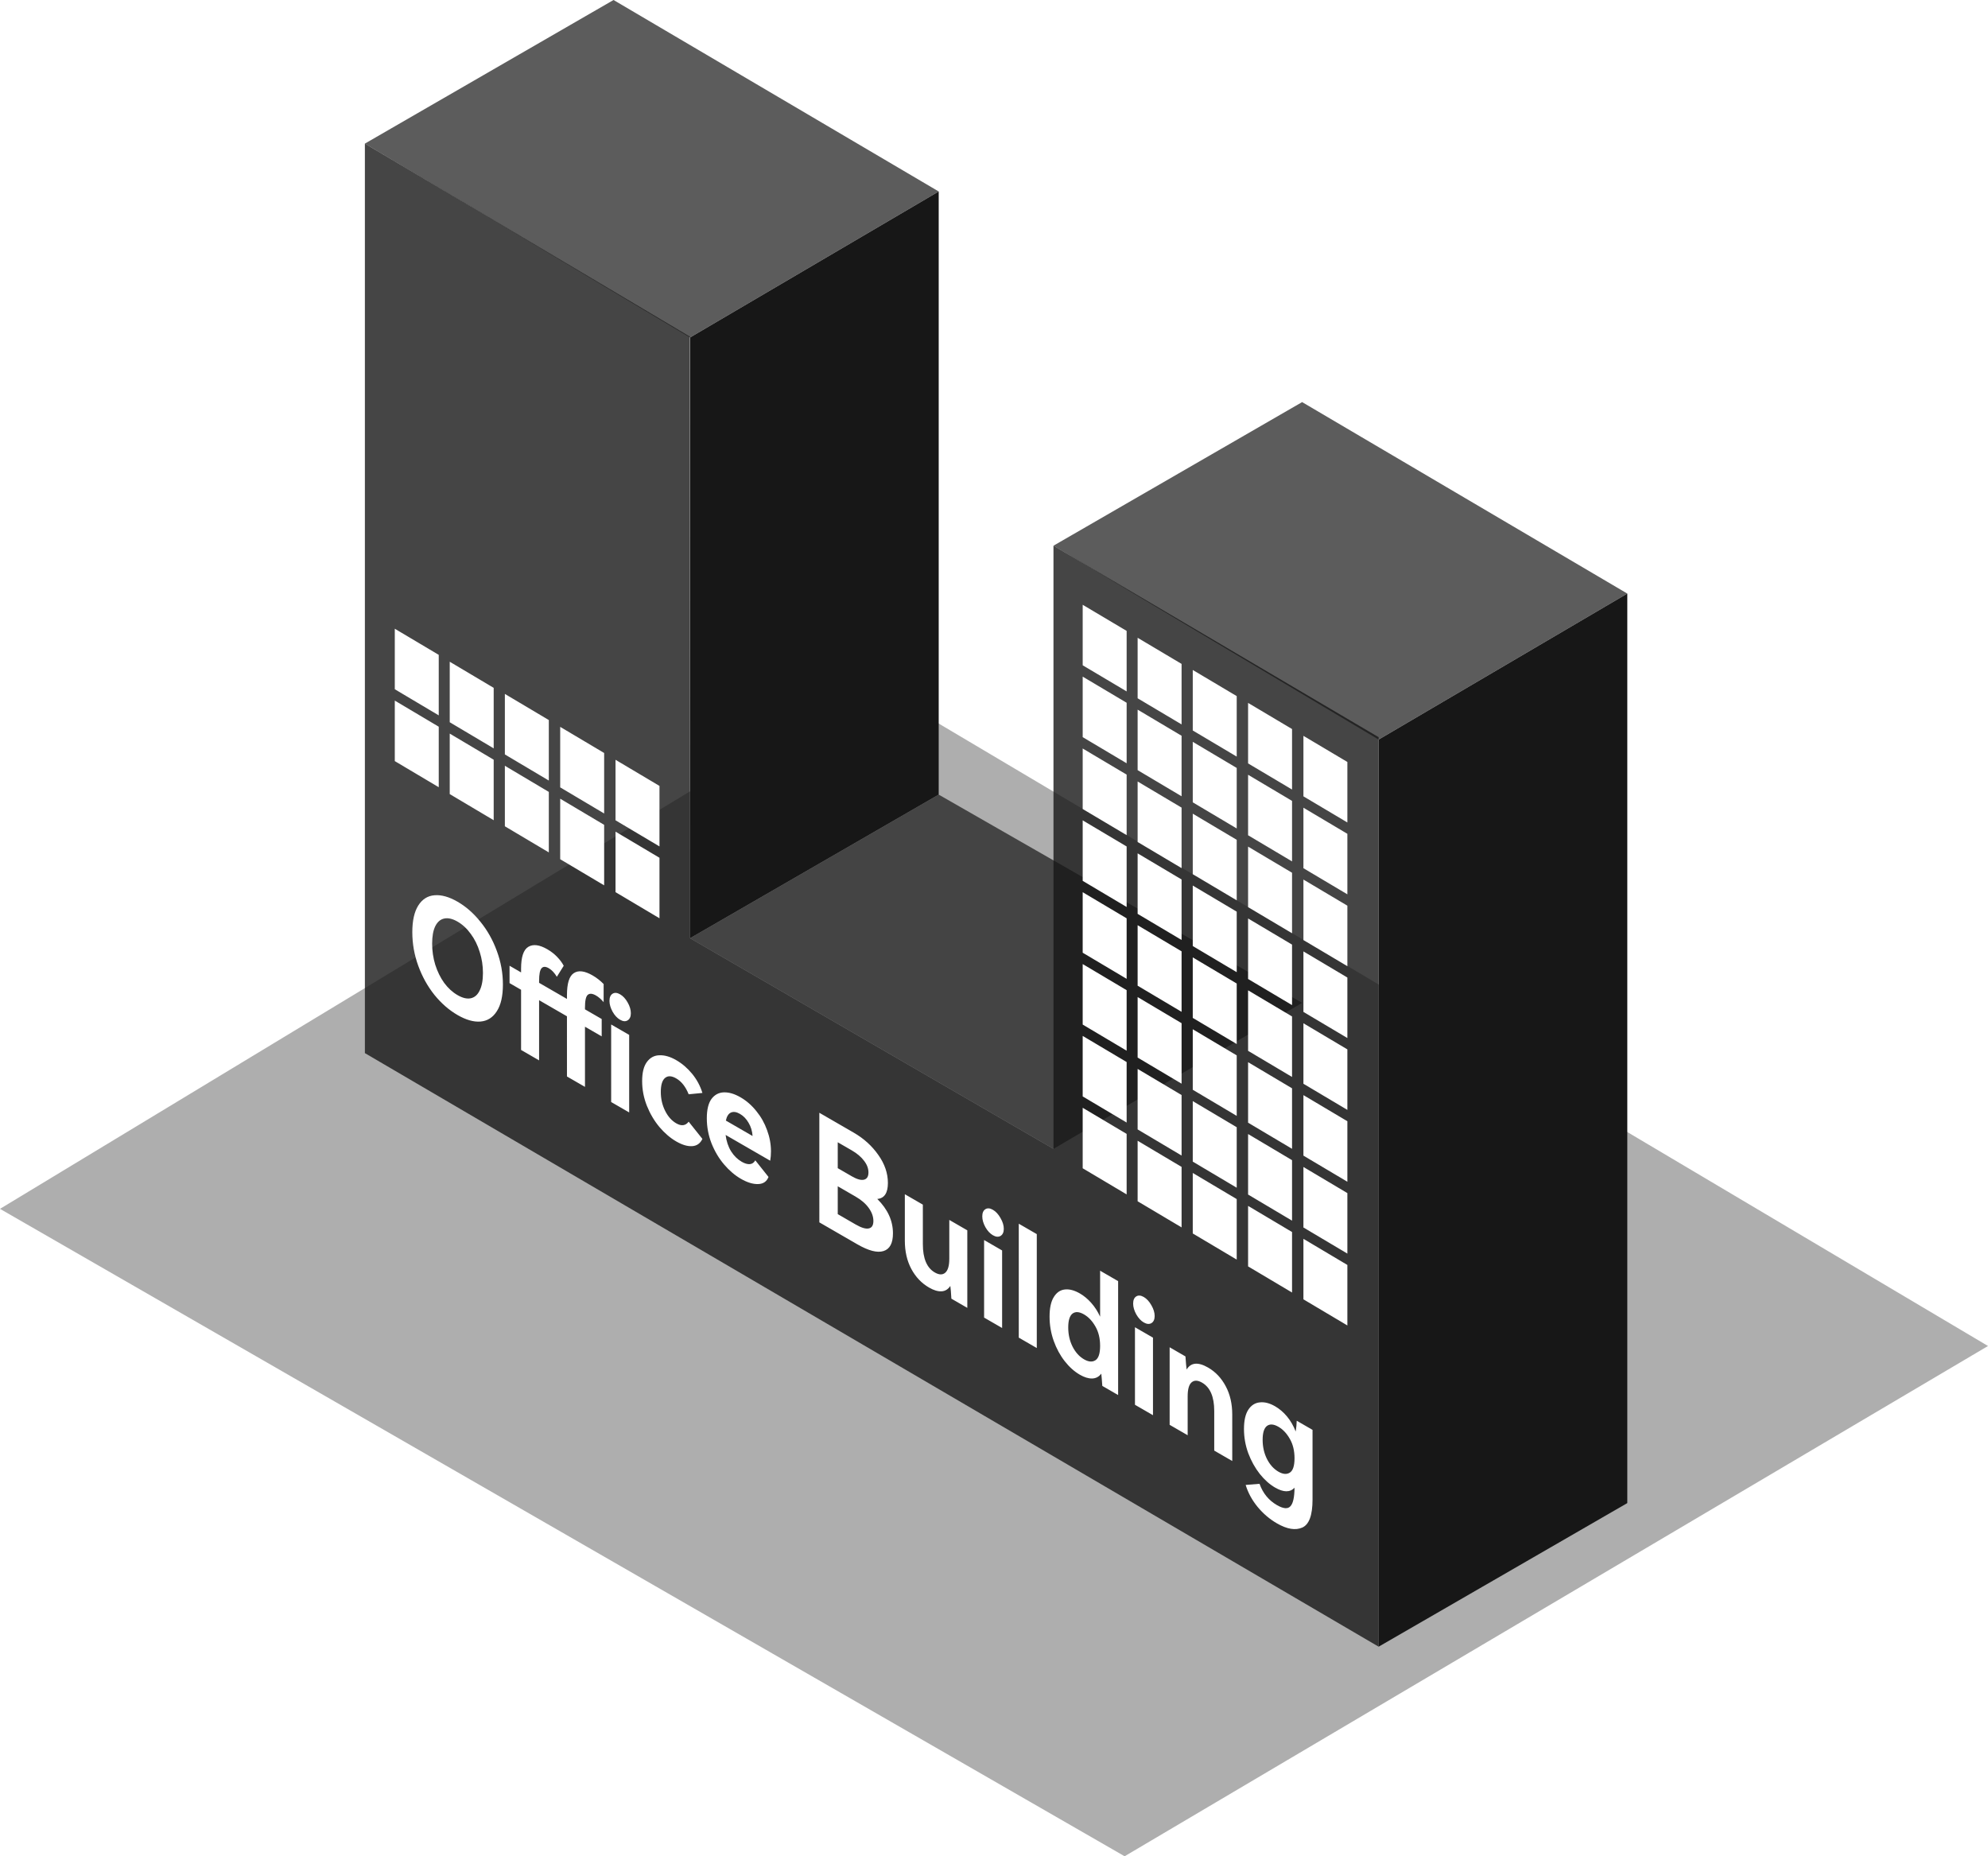 <svg width="332" height="310" viewBox="0 0 332 310" fill="none" xmlns="http://www.w3.org/2000/svg">
<path opacity="0.5" fill-rule="evenodd" clip-rule="evenodd" d="M0 201.88L145.25 114L332 224.783L187.814 310L0 201.88Z" fill="#171717" fill-opacity="0.7"/>
<g filter="url(#filter0_b_54_1688)">
<path fill-rule="evenodd" clip-rule="evenodd" d="M60.936 23.983L102.462 0L156.766 31.977L115.24 56.359L60.936 23.983ZM115.24 156.686L156.766 132.703L217.458 167.478L175.932 191.86L115.24 156.686ZM217.458 67.151L175.932 91.134L230.236 123.51L271.762 99.128L217.458 67.151Z" fill="#171717" fill-opacity="0.7"/>
</g>
<g filter="url(#filter1_b_54_1688)">
<path fill-rule="evenodd" clip-rule="evenodd" d="M60.936 23.983L115.201 56.211L115.24 156.686L175.932 191.861V91.134L230.236 123.111V275L60.936 175.872V23.983Z" fill="#171717" fill-opacity="0.8"/>
</g>
<path fill-rule="evenodd" clip-rule="evenodd" d="M188.151 105.363L180.811 101V111.104L188.151 115.467V105.363ZM197.327 110.874L189.986 106.511V116.615L197.327 120.978V110.874ZM199.193 111.887L206.534 116.25V126.354L199.193 121.991V111.887ZM215.774 121.75L208.433 117.387V127.491L215.774 131.854V121.75ZM217.674 122.887L225.014 127.25V137.354L217.674 132.991V122.887ZM188.151 117.363L180.811 113V123.104L188.151 127.467V117.363ZM189.986 118.511L197.327 122.874V132.978L189.986 128.615V118.511ZM206.534 128.25L199.193 123.887V133.991L206.534 138.354V128.25ZM208.433 129.387L215.774 133.75V143.854L208.433 139.491V129.387ZM225.014 139.25L217.674 134.887V144.991L225.014 149.354V139.25ZM180.811 125L188.151 129.363V139.467L180.811 135.104V125ZM197.327 134.874L189.986 130.511V140.615L197.327 144.978V134.874ZM199.193 135.887L206.534 140.25V150.354L199.193 145.991V135.887ZM215.774 145.75L208.433 141.387V151.491L215.774 155.854V145.75ZM217.674 146.887L225.014 151.25V161.354L217.674 156.991V146.887ZM188.151 141.363L180.811 137V147.104L188.151 151.467V141.363ZM189.986 142.511L197.327 146.874V156.978L189.986 152.615V142.511ZM206.534 152.25L199.193 147.887V157.991L206.534 162.354V152.25ZM208.433 153.387L215.774 157.75V167.854L208.433 163.491V153.387ZM225.014 163.25L217.674 158.887V168.991L225.014 173.354V163.25ZM180.811 149L188.151 153.363V163.467L180.811 159.104V149ZM197.327 158.874L189.986 154.511V164.615L197.327 168.978V158.874ZM199.193 159.887L206.534 164.25V174.354L199.193 169.991V159.887ZM215.774 169.75L208.433 165.387V175.491L215.774 179.854V169.75ZM217.674 170.887L225.014 175.25V185.354L217.674 180.991V170.887ZM188.151 165.363L180.811 161V171.104L188.151 175.467V165.363ZM189.986 166.511L197.327 170.874V180.978L189.986 176.615V166.511ZM206.534 176.25L199.193 171.887V181.991L206.534 186.354V176.25ZM208.433 177.387L215.774 181.75V191.854L208.433 187.491V177.387ZM225.014 187.25L217.674 182.887V192.991L225.014 197.354V187.25ZM180.811 173L188.151 177.363V187.467L180.811 183.104V173ZM197.327 182.874L189.986 178.511V188.615L197.327 192.978V182.874ZM199.193 183.887L206.534 188.25V198.354L199.193 193.991V183.887ZM215.774 193.75L208.433 189.387V199.491L215.774 203.854V193.75ZM217.674 194.887L225.014 199.25V209.354L217.674 204.991V194.887ZM188.151 189.363L180.811 185V195.104L188.151 199.467V189.363ZM189.986 190.511L197.327 194.874V204.978L189.986 200.615V190.511ZM206.534 200.25L199.193 195.887V205.991L206.534 210.354V200.25ZM208.433 201.387L215.774 205.75V215.854L208.433 211.491V201.387ZM225.014 211.25L217.674 206.887V216.991L225.014 221.354V211.25ZM65.931 105L73.271 109.363V119.467L65.931 115.104V105ZM82.447 114.874L75.106 110.511V120.615L82.447 124.978V114.874ZM84.314 115.887L91.654 120.25V130.354L84.314 125.991V115.887ZM100.894 125.75L93.554 121.387V131.491L100.894 135.854V125.75ZM102.794 126.887L110.135 131.25V141.354L102.794 136.991V126.887ZM73.271 121.363L65.931 117V127.104L73.271 131.467V121.363ZM75.106 122.511L82.447 126.874V136.978L75.106 132.615V122.511ZM91.654 132.25L84.314 127.887V137.991L91.654 142.354V132.25ZM93.554 133.387L100.894 137.75V147.854L93.554 143.491V133.387ZM110.135 143.25L102.794 138.887V148.991L110.135 153.354V143.25Z" fill="white"/>
<path fill-rule="evenodd" clip-rule="evenodd" d="M156.766 132.704L115.24 156.686V56.359L156.766 31.977V132.704ZM271.762 251.018L230.235 275V123.51L271.762 99.128V251.018Z" fill="#171717"/>
<path d="M68.857 155.671C68.857 153.754 69.189 152.271 69.853 151.221C70.516 150.172 71.418 149.601 72.558 149.51C73.712 149.411 74.997 149.77 76.411 150.587C77.825 151.404 79.102 152.526 80.242 153.951C81.396 155.369 82.305 156.986 82.969 158.803C83.647 160.628 83.987 162.499 83.987 164.416C83.987 166.349 83.648 167.836 82.97 168.878C82.306 169.927 81.397 170.502 80.242 170.601C79.103 170.693 77.826 170.329 76.411 169.512C74.997 168.695 73.713 167.577 72.559 166.16C71.419 164.735 70.517 163.113 69.853 161.296C69.189 159.479 68.857 157.604 68.857 155.671ZM72.169 157.585C72.169 158.802 72.342 159.977 72.688 161.11C73.049 162.252 73.547 163.265 74.182 164.148C74.831 165.024 75.574 165.703 76.411 166.187C77.248 166.671 77.984 166.846 78.619 166.713C79.268 166.572 79.766 166.135 80.112 165.401C80.473 164.677 80.653 163.706 80.653 162.489C80.653 161.272 80.473 160.102 80.112 158.976C79.766 157.843 79.268 156.838 78.619 155.963C77.984 155.079 77.248 154.396 76.411 153.912C75.574 153.428 74.831 153.257 74.181 153.398C73.547 153.532 73.049 153.96 72.688 154.685C72.342 155.402 72.169 156.368 72.169 157.585ZM94.683 166.198C94.683 164.232 95.066 163.003 95.83 162.512C96.595 162.004 97.641 162.133 98.969 162.901C99.647 163.293 100.26 163.772 100.809 164.339L100.809 167.364C100.405 166.88 99.979 166.509 99.532 166.251C98.926 165.901 98.464 165.867 98.146 166.15C97.843 166.425 97.692 167.129 97.692 168.262L97.692 168.562L100.484 170.176L100.484 173.076L97.692 171.462L97.692 181.512L94.684 179.773L94.683 169.723L90.03 167.034L90.03 177.084L87.022 175.345L87.021 165.295L85.095 164.181L85.095 161.281L87.021 162.395L87.021 161.77C87.021 159.82 87.425 158.603 88.233 158.12C89.041 157.637 90.094 157.771 91.393 158.522C92.028 158.889 92.576 159.314 93.038 159.798C93.514 160.29 93.882 160.786 94.142 161.286L92.995 163.123C92.591 162.456 92.144 161.981 91.653 161.697C91.119 161.388 90.715 161.388 90.441 161.696C90.167 162.005 90.03 162.709 90.03 163.809L90.03 164.134L94.683 166.823L94.683 166.198ZM103.558 170.303C103.067 170.019 102.649 169.569 102.302 168.952C101.956 168.319 101.783 167.719 101.783 167.152C101.783 166.569 101.956 166.169 102.302 165.952C102.648 165.736 103.067 165.769 103.557 166.053C104.048 166.336 104.467 166.787 104.813 167.403C105.174 168.029 105.354 168.633 105.354 169.216C105.354 169.783 105.174 170.179 104.813 170.403C104.467 170.62 104.048 170.586 103.558 170.303ZM105.073 185.779L102.065 184.04L102.064 171.09L105.073 172.829L105.073 185.779ZM112.932 187.596C113.797 188.096 114.49 188.005 115.009 187.322L117.304 190.198C116.943 190.956 116.373 191.36 115.594 191.41C114.815 191.459 113.927 191.196 112.932 190.621C111.936 190.045 111.005 189.249 110.14 188.232C109.274 187.198 108.574 186.019 108.04 184.693C107.506 183.351 107.239 181.972 107.239 180.555C107.239 179.122 107.506 178.051 108.04 177.343C108.574 176.619 109.273 176.248 110.139 176.232C111.005 176.199 111.936 176.47 112.931 177.046C113.927 177.621 114.814 178.384 115.594 179.335C116.373 180.285 116.943 181.348 117.304 182.523L115.009 182.747C114.504 181.488 113.812 180.604 112.931 180.096C112.152 179.645 111.524 179.624 111.048 180.032C110.587 180.432 110.356 181.207 110.356 182.357C110.356 183.49 110.594 184.536 111.07 185.495C111.546 186.453 112.167 187.154 112.932 187.596ZM123.667 183.251C124.663 183.827 125.543 184.594 126.308 185.552C127.087 186.503 127.686 187.566 128.105 188.741C128.538 189.908 128.754 191.091 128.754 192.291C128.754 192.825 128.711 193.341 128.624 193.841L121.179 189.538C121.308 190.579 121.612 191.488 122.088 192.263C122.564 193.022 123.156 193.605 123.863 194.014C124.368 194.306 124.815 194.439 125.205 194.414C125.609 194.381 125.919 194.169 126.135 193.777L128.343 196.553C128.04 197.328 127.456 197.724 126.59 197.74C125.739 197.765 124.786 197.473 123.733 196.864C122.723 196.28 121.785 195.479 120.919 194.462C120.053 193.445 119.353 192.266 118.819 190.924C118.3 189.59 118.04 188.198 118.04 186.748C118.04 185.315 118.3 184.24 118.819 183.524C119.353 182.816 120.046 182.449 120.897 182.425C121.748 182.4 122.672 182.676 123.667 183.251ZM123.581 186.026C122.989 185.684 122.484 185.609 122.066 185.8C121.647 185.992 121.366 186.438 121.222 187.138L125.681 189.715C125.623 188.881 125.399 188.144 125.01 187.502C124.634 186.852 124.158 186.36 123.581 186.026ZM146.506 200.227C148.252 201.953 149.125 203.866 149.125 205.966C149.126 207.616 148.599 208.603 147.546 208.927C146.507 209.26 145.042 208.88 143.152 207.788L136.832 204.135L136.831 185.835L142.567 189.15C144.255 190.126 145.626 191.368 146.679 192.877C147.747 194.378 148.281 195.936 148.281 197.553C148.281 199.236 147.69 200.128 146.506 200.227ZM139.905 190.761L139.905 195.086L142.264 196.45C143.115 196.942 143.786 197.13 144.277 197.013C144.782 196.889 145.034 196.485 145.034 195.801C145.034 195.135 144.789 194.484 144.298 193.851C143.808 193.201 143.13 192.625 142.264 192.125L139.905 190.761ZM142.892 204.488C143.844 205.038 144.573 205.259 145.078 205.151C145.597 205.052 145.857 204.635 145.857 203.902C145.857 203.168 145.597 202.443 145.078 201.726C144.573 201.018 143.837 200.384 142.87 199.825L139.905 198.111L139.905 202.761L142.892 204.488ZM158.534 203.729L161.542 205.468L161.543 218.418L158.881 216.879C158.823 215.846 158.765 215.137 158.707 214.754C158.332 215.32 157.842 215.62 157.236 215.653C156.63 215.686 155.937 215.478 155.158 215.027C153.902 214.302 152.914 213.264 152.192 211.913C151.471 210.563 151.11 208.988 151.11 207.188L151.11 199.438L154.118 201.177L154.119 207.777C154.119 210.16 154.782 211.735 156.11 212.503C156.831 212.92 157.416 212.933 157.863 212.541C158.31 212.15 158.534 211.371 158.534 210.204L158.534 203.729ZM165.818 206.289C165.341 206.014 164.923 205.563 164.562 204.938C164.216 204.305 164.043 203.705 164.043 203.138C164.043 202.555 164.216 202.155 164.562 201.938C164.908 201.722 165.327 201.755 165.817 202.039C166.308 202.322 166.734 202.785 167.094 203.427C167.455 204.052 167.636 204.648 167.636 205.215C167.636 205.781 167.455 206.177 167.095 206.402C166.734 206.61 166.308 206.572 165.818 206.289ZM167.355 221.777L164.346 220.038L164.346 207.088L167.354 208.827L167.355 221.777ZM173.146 225.125L170.138 223.386L170.137 204.361L173.146 206.1L173.146 225.125ZM183.721 212.212L186.729 213.951L186.73 232.976L184.089 231.45C184.017 230.441 183.959 229.758 183.916 229.4C183.527 229.924 183.014 230.195 182.379 230.211C181.759 230.219 181.081 230.011 180.345 229.585C179.421 229.052 178.577 228.297 177.812 227.322C177.048 226.346 176.434 225.217 175.973 223.933C175.511 222.633 175.28 221.283 175.28 219.883C175.28 218.466 175.511 217.383 175.972 216.633C176.434 215.867 177.047 215.438 177.812 215.347C178.577 215.255 179.421 215.477 180.344 216.01C181.023 216.402 181.65 216.924 182.228 217.574C182.819 218.232 183.317 219.003 183.721 219.887L183.721 212.212ZM181.037 227.011C181.788 227.444 182.423 227.495 182.942 227.162C183.462 226.829 183.721 226.029 183.721 224.762C183.721 223.512 183.461 222.437 182.942 221.537C182.422 220.62 181.788 219.944 181.037 219.511C180.244 219.052 179.601 219.006 179.111 219.372C178.635 219.747 178.397 220.518 178.397 221.684C178.397 222.851 178.635 223.914 179.111 224.872C179.602 225.839 180.244 226.552 181.037 227.011ZM191.013 220.852C190.537 220.577 190.118 220.126 189.758 219.501C189.411 218.868 189.238 218.268 189.238 217.701C189.238 217.118 189.411 216.718 189.758 216.501C190.104 216.285 190.522 216.318 191.013 216.602C191.504 216.885 191.929 217.348 192.29 217.99C192.651 218.615 192.831 219.211 192.831 219.778C192.831 220.344 192.651 220.74 192.29 220.965C191.929 221.173 191.504 221.135 191.013 220.852ZM192.55 236.34L189.542 234.601L189.541 221.651L192.55 223.39L192.55 236.34ZM201.761 228.389C203.002 229.107 203.984 230.149 204.705 231.516C205.427 232.866 205.787 234.441 205.787 236.241L205.788 243.991L202.779 242.252L202.779 235.627C202.779 233.261 202.101 231.685 200.744 230.901C200.023 230.484 199.438 230.472 198.991 230.863C198.558 231.246 198.342 232.021 198.342 233.188L198.342 239.688L195.333 237.949L195.333 224.999L197.974 226.525C198.046 227.583 198.111 228.313 198.168 228.713C198.89 227.53 200.088 227.422 201.761 228.389ZM219.196 238.792L219.197 250.417C219.197 253.033 218.627 254.596 217.487 255.103C216.347 255.611 214.933 255.377 213.245 254.401C212.018 253.692 210.936 252.767 209.998 251.625C209.075 250.491 208.418 249.278 208.028 247.986L210.344 247.8C210.907 249.375 211.874 250.559 213.245 251.351C214.312 251.969 215.063 252.036 215.496 251.552C215.943 251.094 216.174 250.061 216.188 248.453C215.438 249.252 214.356 249.244 212.942 248.426C212.033 247.901 211.181 247.142 210.387 246.15C209.594 245.141 208.952 243.987 208.461 242.687C207.985 241.378 207.747 240.032 207.747 238.649C207.747 237.249 207.985 236.178 208.461 235.437C208.951 234.687 209.593 234.275 210.387 234.2C211.181 234.109 212.032 234.326 212.941 234.851C213.677 235.277 214.341 235.844 214.932 236.552C215.524 237.261 216.008 238.099 216.383 239.065C216.484 238.44 216.541 237.84 216.556 237.265L219.196 238.792ZM213.504 245.776C214.255 246.21 214.889 246.26 215.409 245.927C215.928 245.594 216.188 244.794 216.188 243.528C216.188 242.278 215.928 241.203 215.409 240.302C214.889 239.385 214.254 238.71 213.504 238.276C212.71 237.818 212.068 237.772 211.578 238.138C211.102 238.513 210.863 239.284 210.863 240.45C210.864 241.617 211.102 242.679 211.578 243.638C212.068 244.605 212.711 245.318 213.504 245.776Z" fill="white"/>
<defs>
<filter id="filter0_b_54_1688" x="-74.978" y="-135.914" width="482.654" height="463.689" filterUnits="userSpaceOnUse" color-interpolation-filters="sRGB">
<feFlood flood-opacity="0" result="BackgroundImageFix"/>
<feGaussianBlur in="BackgroundImageFix" stdDeviation="67.957"/>
<feComposite in2="SourceAlpha" operator="in" result="effect1_backgroundBlur_54_1688"/>
<feBlend mode="normal" in="SourceGraphic" in2="effect1_backgroundBlur_54_1688" result="shape"/>
</filter>
<filter id="filter1_b_54_1688" x="-74.978" y="-111.931" width="441.128" height="522.846" filterUnits="userSpaceOnUse" color-interpolation-filters="sRGB">
<feFlood flood-opacity="0" result="BackgroundImageFix"/>
<feGaussianBlur in="BackgroundImageFix" stdDeviation="67.957"/>
<feComposite in2="SourceAlpha" operator="in" result="effect1_backgroundBlur_54_1688"/>
<feBlend mode="normal" in="SourceGraphic" in2="effect1_backgroundBlur_54_1688" result="shape"/>
</filter>
</defs>
</svg>
